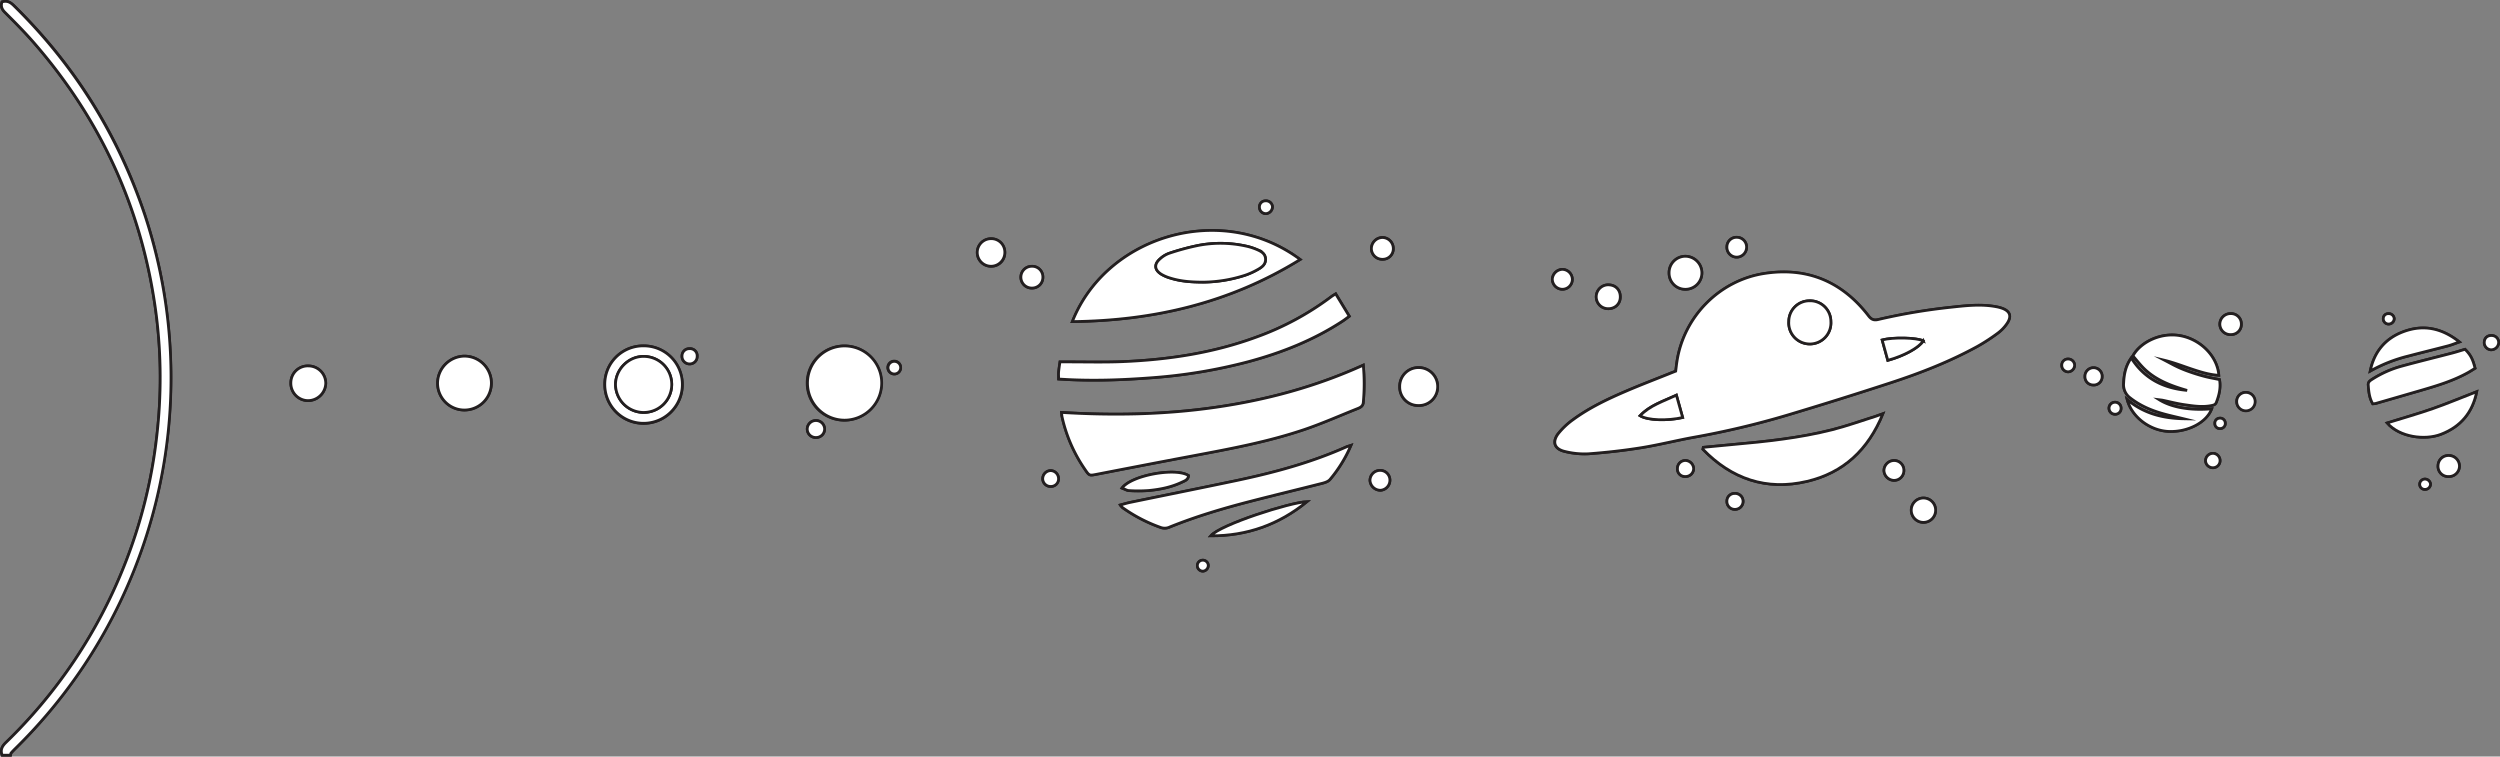 <svg id="Layer_1" data-name="Layer 1" xmlns="http://www.w3.org/2000/svg" viewBox="0 0 1898.48 574.53"><rect x="0" y="0" width="1898.48" height="574.53" fill="#808080" stroke="none"/><defs><style>.cls-1{fill:#fff;stroke:#231f20;stroke-miterlimit:10;stroke-width:2.09px;}</style></defs><title>intro12</title><path class="cls-1" d="M2121.48,626.8c-1.71.67-3.24,1.25-4.75,1.86-10.86,4.36-21.8,8.53-32.55,13.14-14.13,6.06-28.06,12.63-40.55,21.74A57.44,57.44,0,0,0,2032.47,674c-5.12,6.46-3.21,12,4.88,13.81a61.47,61.47,0,0,0,17.91,1.74c13.3-1,26.6-2.47,39.76-4.58,13.53-2.17,26.85-5.57,40.34-8a648.74,648.74,0,0,0,70.42-16.68q39.67-11.87,79-24.73c22.61-7.4,44.77-16.07,65.7-27.54a145.9,145.9,0,0,0,15.63-10.14,30.44,30.44,0,0,0,6.8-7.07c3.92-5.6,2.48-9.62-3.9-11.83a30.06,30.06,0,0,0-4.24-1.07c-11.51-2.17-23-.8-34.46.43a454.51,454.51,0,0,0-55.14,9.32c-3.21.75-5.14,0-7.33-2.81-20.09-25.94-46.48-37.17-79-32.19-34.08,5.22-61.06,32.62-66.39,66.54C2122.07,621.67,2121.81,624.21,2121.48,626.8Z" transform="translate(-848.95 -344.94)"/><path class="cls-1" d="M1884.22,622.25c-36.24,16.44-73.66,26.46-112.34,32s-77.59,6.28-116.79,3.86c.16,1.47.18,2.39.37,3.26a113.58,113.58,0,0,0,17.44,40c3.32,4.89,3.33,4.76,8.95,3.67,24.22-4.69,48.45-9.39,72.7-13.94,28.58-5.36,57.2-10.64,84.81-20,13.83-4.67,27.21-10.67,40.8-16.05,2.14-.85,3.83-2,4.06-4.6A156.22,156.22,0,0,0,1884.22,622.25Z" transform="translate(-848.95 -344.94)"/><path class="cls-1" d="M850.49,346.39c-1.11,3.37-.07,5.64,2.27,8,7.24,7.26,14.51,14.53,21.26,22.23q78.6,89.74,93.69,208.14a382.46,382.46,0,0,1,.35,91A378.25,378.25,0,0,1,943.14,775a383.72,383.72,0,0,1-89.51,133.65c-2.86,2.78-4.64,5.5-3,9.75H857c.13-.6.07-1.25.37-1.6,1.06-1.25,2.22-2.43,3.39-3.58a395.16,395.16,0,0,0,98.11-405.31q-30.46-91.29-99.33-158.65C856.94,346.77,854.46,345.18,850.49,346.39Z" transform="translate(-848.95 -344.94)"/><path class="cls-1" d="M1836.29,542c-60-44.61-147.21-17.83-173,47.15C1725,588.43,1782.91,575,1836.29,542Z" transform="translate(-848.95 -344.94)"/><path class="cls-1" d="M2509.83,641.41c-17.73-1.6-32.4-8.69-42.47-24.64-4.32,6.2-5.45,12.5-5.75,19.13a12.46,12.46,0,0,0,5.2,11.3c7.53,5.84,16.05,9.43,25.1,11.93,5.1,1.41,10.28,2.53,15.42,3.79-15.67-.31-30.29-3.83-43-14.53,3.52,13.2,17.22,23.47,31.39,24.11,14.59.66,28.9-6.84,32.72-17.14-15.91,1.41-30.31-1-39.81-6.91,1.26.16,1.94.2,2.59.34,5.36,1.12,10.68,2.54,16.09,3.33,6.86,1,13.77,2.12,20.75.76,1.68-.33,3.19-.59,3.91-2.45,2.13-5.5,3.52-11.08,2.43-17.27-3.72-.77-7.3-1.38-10.81-2.27-3.71-1-7.4-2.06-11-3.32-3.45-1.2-6.85-2.56-10.17-4.07s-6.44-3.29-9.65-5c7.07,1.74,13.68,4.34,20.41,6.57s13.47,4.36,20.68,4.81c-1-13.41-12.28-25.78-26.74-29.51-16.08-4.14-32.6,4.07-38.45,14.77,2.93,3.32,5.78,7.13,9.2,10.32C2486.95,634,2498.24,638.06,2509.83,641.41Z" transform="translate(-848.95 -344.94)"/><path class="cls-1" d="M2142.43,684.65l-.31,1.46c21.78,22.49,48.17,31.59,79,24.38,27.64-6.46,46.44-23.91,57.67-51.37-2.54.92-3.83,1.44-5.16,1.86-11.16,3.5-22.19,7.5-33.51,10.36-24.72,6.24-50,8.93-75.37,11.18C2157.32,683.19,2149.88,683.94,2142.43,684.65Z" transform="translate(-848.95 -344.94)"/><path class="cls-1" d="M1652.87,632.77c2.53.15,4.34.28,6.15.37,21.25,1.1,42.46.33,63.66-1.27a401.46,401.46,0,0,0,74.09-12.21c25.42-6.82,49.66-16.41,71.79-30.89,1.62-1.06,3.14-2.27,5.06-3.66l-10.33-17c-1.47.94-2.4,1.45-3.24,2.1a216.29,216.29,0,0,1-56.78,30.68c-32.77,12.1-66.88,17.24-101.59,18.69-13.9.58-27.83.17-41.75.21h-6c-.39,2.88-.78,5.22-1,7.58C1652.75,629,1652.87,630.58,1652.87,632.77Z" transform="translate(-848.95 -344.94)"/><path class="cls-1" d="M1874.84,683.17c-1.86.6-2.57.76-3.21,1.05-27,12.09-55.37,19.73-84.2,25.79-26.64,5.6-53.33,10.95-80,16.44-2.45.51-4.86,1.25-7.76,2a14.94,14.94,0,0,0,1.77,2,117.53,117.53,0,0,0,29.11,15.11,9,9,0,0,0,6.85-.46c19.69-8,40-14,60.53-19.3,18.39-4.76,36.87-9.18,55.27-13.87,2-.52,4.43-1.34,5.69-2.84A103.39,103.39,0,0,0,1874.84,683.17Z" transform="translate(-848.95 -344.94)"/><path class="cls-1" d="M1490.43,664a28.17,28.17,0,1,0-28.52-28A28.12,28.12,0,0,0,1490.43,664Z" transform="translate(-848.95 -344.94)"/><path class="cls-1" d="M2650.79,651.57a13.9,13.9,0,0,0,2.25-.25q17.39-5,34.77-10.07c12.13-3.53,24.21-7.2,35.32-13.4,1.87-1,3.67-2.22,5.36-3.25-1.85-7.14-3.48-10.19-7.62-14.39-3.2.95-6.49,2-9.83,2.89-12.74,3.32-25.52,6.46-38.23,9.91a81.67,81.67,0,0,0-22.48,10c-1.55,1-3.1,2-2.95,4.23C2647.73,642.16,2648.17,647,2650.79,651.57Z" transform="translate(-848.95 -344.94)"/><path class="cls-1" d="M1201.78,656.3a20.45,20.45,0,1,0-.29-40.9,20.67,20.67,0,0,0-20.23,20.38A20.38,20.38,0,0,0,1201.78,656.3Z" transform="translate(-848.95 -344.94)"/><path class="cls-1" d="M1337.77,607.6a29.11,29.11,0,0,0-29.54,29.5,29.44,29.44,0,1,0,29.54-29.5Z" transform="translate(-848.95 -344.94)"/><path class="cls-1" d="M2661.74,666.14c9.53,10.88,28.7,13.28,40.91,8.57,15-5.8,23.94-16.57,27.09-32.32-11.41,4.44-22.3,9-33.44,12.91S2673.65,662.44,2661.74,666.14Z" transform="translate(-848.95 -344.94)"/><path class="cls-1" d="M2648.9,626.7a115.23,115.23,0,0,1,28.63-11.31c10.06-2.65,20.18-5.1,30.24-7.75,2.69-.71,5.28-1.8,8.81-3-13.52-10.67-27.44-13.37-42.47-7.79C2660.34,601.94,2651.92,612.11,2648.9,626.7Z" transform="translate(-848.95 -344.94)"/><path class="cls-1" d="M1940.69,638.51A14.39,14.39,0,0,0,1926,624.09a14.23,14.23,0,0,0-14.12,14.43A14,14,0,0,0,1926,652.87,14.2,14.2,0,0,0,1940.69,638.51Z" transform="translate(-848.95 -344.94)"/><path class="cls-1" d="M1841.43,725.92c-12.88.5-65.78,17.47-73,25.91C1796.09,751.92,1820.22,743.23,1841.43,725.92Z" transform="translate(-848.95 -344.94)"/><path class="cls-1" d="M1069.83,635.68a13.18,13.18,0,0,0,12.94,13.51,13.56,13.56,0,0,0,13.55-13,13.2,13.2,0,0,0-13.07-13.33A12.86,12.86,0,0,0,1069.83,635.68Z" transform="translate(-848.95 -344.94)"/><path class="cls-1" d="M2141.34,552a12.66,12.66,0,0,0-12.62-12.44,12.43,12.43,0,0,0-12.28,12.7A12.28,12.28,0,0,0,2129,564.62,12.46,12.46,0,0,0,2141.34,552Z" transform="translate(-848.95 -344.94)"/><path class="cls-1" d="M1701,715.59c2.14.8,3.73,1.87,5.37,1.93a109.64,109.64,0,0,0,15.28-.09c8.55-.86,17-2.54,24.82-6.31,2.23-1.07,4.83-1.91,5-5C1741.94,699.85,1708.43,705.7,1701,715.59Z" transform="translate(-848.95 -344.94)"/><path class="cls-1" d="M1612,536.45a10.46,10.46,0,1,0-10.1,10.7A10.16,10.16,0,0,0,1612,536.45Z" transform="translate(-848.95 -344.94)"/><path class="cls-1" d="M2309.5,741.62a9.24,9.24,0,1,0-.32-18.47,9.24,9.24,0,0,0,.32,18.47Z" transform="translate(-848.95 -344.94)"/><path class="cls-1" d="M2061.14,569.82a9,9,0,0,0,8.58,9.51c5.24.3,9.32-3.21,9.63-8.28.32-5.39-3-9.36-8.13-9.75A9.1,9.1,0,0,0,2061.14,569.82Z" transform="translate(-848.95 -344.94)"/><path class="cls-1" d="M1907,533.45a8.37,8.37,0,0,0-8.45-8.16,8.57,8.57,0,0,0-8.17,8.53,8.26,8.26,0,0,0,8.53,8A8,8,0,0,0,1907,533.45Z" transform="translate(-848.95 -344.94)"/><path class="cls-1" d="M1640.88,555.2a8.09,8.09,0,0,0-8.46-8,8.26,8.26,0,1,0,.42,16.51A8.13,8.13,0,0,0,1640.88,555.2Z" transform="translate(-848.95 -344.94)"/><path class="cls-1" d="M2551,590.92a7.82,7.82,0,0,0-8.1-7.82,8.12,8.12,0,0,0-8.21,7.83,8,8,0,0,0,8.49,8.07A7.75,7.75,0,0,0,2551,590.92Z" transform="translate(-848.95 -344.94)"/><path class="cls-1" d="M2716.64,699a8.12,8.12,0,0,0-7.91-8.13,7.86,7.86,0,0,0-8.34,7.59,7.72,7.72,0,0,0,8.06,8.35A8,8,0,0,0,2716.64,699Z" transform="translate(-848.95 -344.94)"/><path class="cls-1" d="M2294.71,702.4a7.39,7.39,0,0,0-7.39-7.74,7.79,7.79,0,0,0-7.7,7.59,7.87,7.87,0,0,0,7.29,7.47A7.43,7.43,0,0,0,2294.71,702.4Z" transform="translate(-848.95 -344.94)"/><path class="cls-1" d="M1889.32,709.88a8,8,0,0,0,8,7.37,7.66,7.66,0,0,0,7.13-7.56,7.41,7.41,0,0,0-7.6-7.52A7.66,7.66,0,0,0,1889.32,709.88Z" transform="translate(-848.95 -344.94)"/><path class="cls-1" d="M2042.95,557.15a7.74,7.74,0,0,0-7.61-7.66,8,8,0,0,0-7.56,7.25,7.77,7.77,0,0,0,7.43,7.86A7.54,7.54,0,0,0,2042.95,557.15Z" transform="translate(-848.95 -344.94)"/><path class="cls-1" d="M2167.56,540.2a7.56,7.56,0,0,0,7.7-7.05,7.39,7.39,0,0,0-7.22-8,7.27,7.27,0,0,0-7.67,6.95A7.5,7.5,0,0,0,2167.56,540.2Z" transform="translate(-848.95 -344.94)"/><path class="cls-1" d="M2554.49,642.93a6.94,6.94,0,0,0-7,6.89,6.87,6.87,0,1,0,7-6.89Z" transform="translate(-848.95 -344.94)"/><path class="cls-1" d="M2445.27,631.19a6.51,6.51,0,1,0-13-.3,6.23,6.23,0,0,0,6.08,6.39A6.33,6.33,0,0,0,2445.27,631.19Z" transform="translate(-848.95 -344.94)"/><path class="cls-1" d="M1468.65,677.17a6.42,6.42,0,0,0,6.49-6.62,6.59,6.59,0,0,0-13.17.17A6.45,6.45,0,0,0,1468.65,677.17Z" transform="translate(-848.95 -344.94)"/><path class="cls-1" d="M2166.35,731.75a6.12,6.12,0,0,0,6.28-6.09,6,6,0,0,0-6.32-6,5.78,5.78,0,0,0-5.93,5.75A6,6,0,0,0,2166.35,731.75Z" transform="translate(-848.95 -344.94)"/><path class="cls-1" d="M2128.59,706.78a6.09,6.09,0,0,0,6.48-6,6.48,6.48,0,0,0-5.94-6.12,6,6,0,0,0-6.31,6.13A5.62,5.62,0,0,0,2128.59,706.78Z" transform="translate(-848.95 -344.94)"/><path class="cls-1" d="M1647.08,714.35a5.76,5.76,0,0,0,5.69-6.07,6.17,6.17,0,0,0-6-6,6.26,6.26,0,0,0-6,6.5A6,6,0,0,0,1647.08,714.35Z" transform="translate(-848.95 -344.94)"/><path class="cls-1" d="M1378.36,615.42a5.41,5.41,0,0,0-5.9-5.7,5.51,5.51,0,0,0-5.59,5.5,5.75,5.75,0,0,0,5.66,6.07A5.68,5.68,0,0,0,1378.36,615.42Z" transform="translate(-848.95 -344.94)"/><path class="cls-1" d="M2741.46,599.76c-3.35-.29-5.74,1.66-5.95,4.87a5.47,5.47,0,0,0,5.08,5.93,5.74,5.74,0,0,0,5.79-5.34A5.24,5.24,0,0,0,2741.46,599.76Z" transform="translate(-848.95 -344.94)"/><path class="cls-1" d="M2529.55,689.21a5.73,5.73,0,0,0-5.71,5.45,5.55,5.55,0,0,0,5.09,5.43,5.37,5.37,0,0,0,5.9-5.09A5.54,5.54,0,0,0,2529.55,689.21Z" transform="translate(-848.95 -344.94)"/><path class="cls-1" d="M2424.38,622.21a4.89,4.89,0,0,0-5.09-4.61,4.65,4.65,0,0,0-4.63,5,4.87,4.87,0,0,0,5,4.7A5.11,5.11,0,0,0,2424.38,622.21Z" transform="translate(-848.95 -344.94)"/><path class="cls-1" d="M1815.23,502a4.86,4.86,0,0,0-5.2-4.51,4.57,4.57,0,0,0-4.63,5,4.85,4.85,0,0,0,5.08,4.68A5.32,5.32,0,0,0,1815.23,502Z" transform="translate(-848.95 -344.94)"/><path class="cls-1" d="M1528,628.94a4.8,4.8,0,0,0,4.9-4.8,4.89,4.89,0,1,0-4.9,4.8Z" transform="translate(-848.95 -344.94)"/><path class="cls-1" d="M2459.65,655a4.39,4.39,0,0,0-4.4-4.58,4.54,4.54,0,1,0-.1,9.07A4.38,4.38,0,0,0,2459.65,655Z" transform="translate(-848.95 -344.94)"/><path class="cls-1" d="M1766.49,774.22a4.15,4.15,0,0,0-4.41-3.86,4.08,4.08,0,0,0-3.85,4.39,4.22,4.22,0,0,0,4.35,3.92A4.44,4.44,0,0,0,1766.49,774.22Z" transform="translate(-848.95 -344.94)"/><path class="cls-1" d="M2538.8,666.21a3.88,3.88,0,0,0-4.46-3.68,3.77,3.77,0,0,0-3.42,4.14,3.73,3.73,0,0,0,3.88,3.71A3.85,3.85,0,0,0,2538.8,666.21Z" transform="translate(-848.95 -344.94)"/><path class="cls-1" d="M2667.07,587a4.09,4.09,0,0,0-4.35-3.85,3.72,3.72,0,0,0-3.9,3.66,4,4,0,0,0,4,4.2A4.23,4.23,0,0,0,2667.07,587Z" transform="translate(-848.95 -344.94)"/><path class="cls-1" d="M2690.46,716.59a4.14,4.14,0,0,0,4.22-4.09,4.33,4.33,0,0,0-4.05-3.74,4,4,0,0,0-4.14,4.12A3.89,3.89,0,0,0,2690.46,716.59Z" transform="translate(-848.95 -344.94)"/><path class="cls-1" d="M2121.48,626.8c.33-2.59.59-5.13,1-7.65,5.33-33.92,32.32-61.32,66.39-66.54,32.57-5,59,6.25,79,32.19,2.18,2.82,4.11,3.57,7.33,2.81a454.51,454.51,0,0,1,55.14-9.32c11.45-1.23,22.95-2.6,34.46-.43a30.06,30.06,0,0,1,4.24,1.07c6.37,2.2,7.82,6.23,3.9,11.83a30.44,30.44,0,0,1-6.8,7.07A145.9,145.9,0,0,1,2350.53,608c-20.92,11.47-43.08,20.14-65.7,27.54q-39.35,12.88-79,24.73a648.74,648.74,0,0,1-70.42,16.68c-13.49,2.44-26.81,5.84-40.34,8-13.16,2.11-26.46,3.59-39.76,4.58a61.47,61.47,0,0,1-17.91-1.74c-8.09-1.84-10-7.35-4.88-13.81a57.44,57.44,0,0,1,11.16-10.43c12.48-9.11,26.41-15.68,40.55-21.74,10.75-4.61,21.69-8.78,32.55-13.14C2118.24,628.05,2119.77,627.47,2121.48,626.8Zm101.65-53.43a15.69,15.69,0,0,0-15.76,15.57,16,16,0,1,0,31.92.17A15.74,15.74,0,0,0,2223.13,573.37ZM2126.73,662,2122,645c-9.76,4.57-19.93,7.57-27.58,15.61C2100.08,664.15,2115,664.62,2126.73,662Zm182.72-58.2c-5.18-2.5-22.95-2.86-31.19-.68l4.28,15.48C2294.7,615.27,2306.3,608.95,2309.44,603.77Z" transform="translate(-848.95 -344.94)"/><path class="cls-1" d="M1884.22,622.25a156.22,156.22,0,0,1,0,28.24c-.23,2.64-1.92,3.75-4.06,4.6-13.59,5.39-27,11.38-40.8,16.05-27.6,9.33-56.23,14.61-84.81,20-24.25,4.55-48.47,9.25-72.7,13.94-5.61,1.09-5.63,1.22-8.95-3.67a113.58,113.58,0,0,1-17.44-40c-.19-.87-.21-1.79-.37-3.26,39.2,2.42,78.08,1.71,116.79-3.86S1848,638.69,1884.22,622.25Z" transform="translate(-848.95 -344.94)"/><path class="cls-1" d="M850.49,346.39c4-1.21,6.45.37,9,2.89q68.67,67.44,99.33,158.65a394.24,394.24,0,0,1-98.11,405.31c-1.17,1.15-2.33,2.33-3.39,3.58-.3.35-.24,1-.37,1.6H850.6c-1.61-4.26.17-7,3-9.75A383.72,383.72,0,0,0,943.14,775a378.25,378.25,0,0,0,24.93-99.27,382.46,382.46,0,0,0-.35-91q-15-118.33-93.69-208.14c-6.75-7.71-14-15-21.26-22.23C850.42,352,849.38,349.76,850.49,346.39Z" transform="translate(-848.95 -344.94)"/><path class="cls-1" d="M1836.29,542c-53.38,33-111.3,46.45-173,47.15C1689.07,524.15,1776.27,497.37,1836.29,542Zm-73.62,17.2a106.16,106.16,0,0,0,32-5.33,54.43,54.43,0,0,0,9-4.06c3.21-1.8,6.5-3.94,6.3-8.25s-3.84-6-7.21-7.4a44.39,44.39,0,0,0-7.85-2.41,90.05,90.05,0,0,0-36-.45,186.86,186.86,0,0,0-22.15,6,20.46,20.46,0,0,0-6.95,4.29c-4.61,4.05-4.18,8.32,1.07,11.6a28.76,28.76,0,0,0,6.52,2.82C1745,558.44,1752.79,559.18,1762.67,559.18Z" transform="translate(-848.95 -344.94)"/><path class="cls-1" d="M2509.83,641.41c-11.59-3.36-22.89-7.44-31.93-15.89-3.42-3.2-6.27-7-9.2-10.32,5.85-10.69,22.37-18.91,38.45-14.77,14.46,3.72,25.78,16.1,26.74,29.51-7.21-.44-14-2.58-20.68-4.81s-13.34-4.83-20.41-6.57c3.21,1.66,6.36,3.45,9.65,5s6.72,2.88,10.17,4.07c3.62,1.26,7.3,2.37,11,3.32,3.51.9,7.09,1.5,10.81,2.27,1.08,6.19-.31,11.77-2.43,17.27-.72,1.86-2.23,2.12-3.91,2.45-7,1.36-13.89.23-20.75-.76-5.41-.79-10.73-2.21-16.09-3.33-.65-.14-1.33-.18-2.59-.34,9.49,5.92,23.9,8.32,39.81,6.91-3.81,10.3-18.12,17.8-32.72,17.14-14.17-.64-27.87-10.91-31.39-24.11,12.68,10.69,27.3,14.22,43,14.53-5.14-1.25-10.32-2.38-15.42-3.79-9.05-2.5-17.58-6.09-25.1-11.93a12.46,12.46,0,0,1-5.2-11.3c.3-6.64,1.44-12.93,5.75-19.13C2477.43,632.72,2492.11,639.82,2509.83,641.41Z" transform="translate(-848.95 -344.94)"/><path class="cls-1" d="M2142.43,684.65c7.44-.71,14.88-1.47,22.33-2.13,25.35-2.25,50.65-4.94,75.37-11.18,11.32-2.86,22.35-6.86,33.51-10.36,1.33-.42,2.62-.94,5.16-1.86-11.24,27.46-30,44.9-57.67,51.37-30.84,7.21-57.23-1.9-79-24.38Z" transform="translate(-848.95 -344.94)"/><path class="cls-1" d="M1652.87,632.77c0-2.18-.12-3.81,0-5.41.21-2.36.6-4.7,1-7.58h6c13.92,0,27.85.37,41.75-.21,34.71-1.45,68.82-6.59,101.59-18.69A216.29,216.29,0,0,0,1860,570.19c.84-.64,1.78-1.15,3.24-2.1l10.33,17c-1.92,1.39-3.44,2.6-5.06,3.66-22.12,14.49-46.36,24.07-71.79,30.89a401.46,401.46,0,0,1-74.09,12.21c-21.19,1.6-42.41,2.37-63.66,1.27C1657.21,633,1655.4,632.92,1652.87,632.77Z" transform="translate(-848.95 -344.94)"/><path class="cls-1" d="M1874.84,683.17a103.39,103.39,0,0,1-15.95,25.89c-1.26,1.5-3.66,2.32-5.69,2.84-18.41,4.69-36.88,9.11-55.27,13.87-20.53,5.31-40.84,11.35-60.53,19.3a9,9,0,0,1-6.85.46,117.53,117.53,0,0,1-29.11-15.11,14.94,14.94,0,0,1-1.77-2c2.9-.75,5.3-1.5,7.76-2,26.66-5.49,53.35-10.84,80-16.44,28.84-6.06,57.21-13.7,84.2-25.79C1872.27,683.93,1873,683.78,1874.84,683.17Z" transform="translate(-848.95 -344.94)"/><path class="cls-1" d="M1490.43,664a28.17,28.17,0,1,1,28.07-28.35A28.24,28.24,0,0,1,1490.43,664Z" transform="translate(-848.95 -344.94)"/><path class="cls-1" d="M2650.79,651.57c-2.62-4.53-3.06-9.41-3.4-14.33-.15-2.25,1.39-3.24,2.95-4.23a81.67,81.67,0,0,1,22.48-10c12.7-3.46,25.49-6.59,38.23-9.91,3.34-.87,6.63-1.94,9.83-2.89,4.14,4.19,5.78,7.25,7.62,14.39-1.69,1-3.49,2.21-5.36,3.25-11.11,6.2-23.19,9.87-35.32,13.4q-17.38,5.06-34.77,10.07A13.9,13.9,0,0,1,2650.79,651.57Z" transform="translate(-848.95 -344.94)"/><path class="cls-1" d="M1201.78,656.3a20.38,20.38,0,0,1-20.52-20.52,20.67,20.67,0,0,1,20.23-20.38,20.45,20.45,0,1,1,.29,40.9Z" transform="translate(-848.95 -344.94)"/><path class="cls-1" d="M1337.77,607.6a29.19,29.19,0,0,1,29.34,29.17,29.44,29.44,0,1,1-58.88.33A29.11,29.11,0,0,1,1337.77,607.6Zm.1,50.56a21.27,21.27,0,0,0-.17-42.54c-11.46-.09-21.37,9.86-21.32,21.4A21.46,21.46,0,0,0,1337.87,658.15Z" transform="translate(-848.95 -344.94)"/><path class="cls-1" d="M2661.74,666.14c11.91-3.7,23.36-6.93,34.56-10.84s22-8.47,33.44-12.91c-3.16,15.76-12.07,26.53-27.09,32.32C2690.44,679.43,2671.27,677,2661.74,666.14Z" transform="translate(-848.95 -344.94)"/><path class="cls-1" d="M2648.9,626.7c3-14.59,11.44-24.76,25.21-29.88,15-5.58,29-2.88,42.47,7.79-3.53,1.23-6.12,2.32-8.81,3-10.06,2.64-20.18,5.1-30.24,7.75A115.23,115.23,0,0,0,2648.9,626.7Z" transform="translate(-848.95 -344.94)"/><path class="cls-1" d="M1940.69,638.51A14.2,14.2,0,0,1,1926,652.87a14,14,0,0,1-14.11-14.35A14.23,14.23,0,0,1,1926,624.09,14.39,14.39,0,0,1,1940.69,638.51Z" transform="translate(-848.95 -344.94)"/><path class="cls-1" d="M1841.43,725.92c-21.21,17.31-45.34,26-73,25.91C1775.64,743.39,1828.54,726.42,1841.43,725.92Z" transform="translate(-848.95 -344.94)"/><path class="cls-1" d="M1069.83,635.68a12.86,12.86,0,0,1,13.41-12.85,13.2,13.2,0,0,1,13.07,13.33,13.56,13.56,0,0,1-13.55,13A13.18,13.18,0,0,1,1069.83,635.68Z" transform="translate(-848.95 -344.94)"/><path class="cls-1" d="M2141.34,552A12.46,12.46,0,0,1,2129,564.62a12.28,12.28,0,0,1-12.54-12.37,12.43,12.43,0,0,1,12.28-12.7A12.66,12.66,0,0,1,2141.34,552Z" transform="translate(-848.95 -344.94)"/><path class="cls-1" d="M1701,715.59c7.39-9.89,40.9-15.74,50.46-9.51-.17,3.13-2.77,4-5,5-7.84,3.77-16.27,5.45-24.82,6.31a109.64,109.64,0,0,1-15.28.09C1704.77,717.45,1703.18,716.39,1701,715.59Z" transform="translate(-848.95 -344.94)"/><path class="cls-1" d="M1612,536.45a10.46,10.46,0,1,1-10.52-10.25A10.22,10.22,0,0,1,1612,536.45Z" transform="translate(-848.95 -344.94)"/><path class="cls-1" d="M2309.5,741.62a9.24,9.24,0,0,1-.32-18.47,9.24,9.24,0,1,1,.32,18.47Z" transform="translate(-848.95 -344.94)"/><path class="cls-1" d="M2061.14,569.82a9.1,9.1,0,0,1,10.07-8.52c5.14.4,8.45,4.36,8.13,9.75-.3,5.07-4.39,8.58-9.63,8.28A9,9,0,0,1,2061.14,569.82Z" transform="translate(-848.95 -344.94)"/><path class="cls-1" d="M1907,533.45a8,8,0,0,1-8.09,8.39,8.26,8.26,0,0,1-8.53-8,8.57,8.57,0,0,1,8.17-8.53A8.37,8.37,0,0,1,1907,533.45Z" transform="translate(-848.95 -344.94)"/><path class="cls-1" d="M1640.88,555.2a8.13,8.13,0,0,1-8,8.47,8.26,8.26,0,1,1-.42-16.51A8.09,8.09,0,0,1,1640.88,555.2Z" transform="translate(-848.95 -344.94)"/><path class="cls-1" d="M2551,590.92a7.75,7.75,0,0,1-7.82,8.08,8,8,0,0,1-8.49-8.07,8.12,8.12,0,0,1,8.21-7.83A7.82,7.82,0,0,1,2551,590.92Z" transform="translate(-848.95 -344.94)"/><path class="cls-1" d="M2716.64,699a8,8,0,0,1-8.18,7.81,7.72,7.72,0,0,1-8.06-8.35,7.86,7.86,0,0,1,8.34-7.59A8.12,8.12,0,0,1,2716.64,699Z" transform="translate(-848.95 -344.94)"/><path class="cls-1" d="M2294.71,702.4a7.43,7.43,0,0,1-7.8,7.32,7.87,7.87,0,0,1-7.29-7.47,7.79,7.79,0,0,1,7.7-7.59A7.39,7.39,0,0,1,2294.71,702.4Z" transform="translate(-848.95 -344.94)"/><path class="cls-1" d="M1889.32,709.88a7.66,7.66,0,0,1,7.5-7.72,7.41,7.41,0,0,1,7.6,7.52,7.66,7.66,0,0,1-7.13,7.56A8,8,0,0,1,1889.32,709.88Z" transform="translate(-848.95 -344.94)"/><path class="cls-1" d="M2042.95,557.15a7.54,7.54,0,0,1-7.74,7.45,7.77,7.77,0,0,1-7.43-7.86,8,8,0,0,1,7.56-7.25A7.74,7.74,0,0,1,2042.95,557.15Z" transform="translate(-848.95 -344.94)"/><path class="cls-1" d="M2167.56,540.2a7.5,7.5,0,0,1-7.19-8.08,7.27,7.27,0,0,1,7.67-6.95,7.39,7.39,0,0,1,7.22,8A7.56,7.56,0,0,1,2167.56,540.2Z" transform="translate(-848.95 -344.94)"/><path class="cls-1" d="M2554.49,642.93a7,7,0,1,1-7,6.89A6.87,6.87,0,0,1,2554.49,642.93Z" transform="translate(-848.95 -344.94)"/><path class="cls-1" d="M2445.27,631.19a6.33,6.33,0,0,1-6.93,6.09,6.23,6.23,0,0,1-6.08-6.39,6.51,6.51,0,1,1,13,.3Z" transform="translate(-848.95 -344.94)"/><path class="cls-1" d="M1468.65,677.17a6.45,6.45,0,0,1-6.68-6.44,6.59,6.59,0,0,1,13.17-.17A6.42,6.42,0,0,1,1468.65,677.17Z" transform="translate(-848.95 -344.94)"/><path class="cls-1" d="M2166.35,731.75a6,6,0,0,1-6-6.32,5.78,5.78,0,0,1,5.93-5.75,6,6,0,0,1,6.32,6A6.12,6.12,0,0,1,2166.35,731.75Z" transform="translate(-848.95 -344.94)"/><path class="cls-1" d="M2128.59,706.78a5.62,5.62,0,0,1-5.77-6,6,6,0,0,1,6.31-6.13,6.48,6.48,0,0,1,5.94,6.12A6.09,6.09,0,0,1,2128.59,706.78Z" transform="translate(-848.95 -344.94)"/><path class="cls-1" d="M1647.08,714.35a6,6,0,0,1-6.29-5.53,6.26,6.26,0,0,1,6-6.5,6.17,6.17,0,0,1,6,6A5.76,5.76,0,0,1,1647.08,714.35Z" transform="translate(-848.95 -344.94)"/><path class="cls-1" d="M1378.36,615.42a5.68,5.68,0,0,1-5.83,5.88,5.75,5.75,0,0,1-5.66-6.07,5.51,5.51,0,0,1,5.59-5.5A5.41,5.41,0,0,1,1378.36,615.42Z" transform="translate(-848.95 -344.94)"/><path class="cls-1" d="M2741.46,599.76a5.24,5.24,0,0,1,4.93,5.46,5.74,5.74,0,0,1-5.79,5.34,5.47,5.47,0,0,1-5.08-5.93C2735.71,601.43,2738.1,599.47,2741.46,599.76Z" transform="translate(-848.95 -344.94)"/><path class="cls-1" d="M2529.55,689.21a5.54,5.54,0,0,1,5.27,5.8,5.37,5.37,0,0,1-5.9,5.09,5.55,5.55,0,0,1-5.09-5.43A5.73,5.73,0,0,1,2529.55,689.21Z" transform="translate(-848.95 -344.94)"/><path class="cls-1" d="M2424.38,622.21a5.11,5.11,0,0,1-4.72,5.07,4.87,4.87,0,0,1-5-4.7,4.65,4.65,0,0,1,4.63-5A4.89,4.89,0,0,1,2424.38,622.21Z" transform="translate(-848.95 -344.94)"/><path class="cls-1" d="M1815.23,502a5.32,5.32,0,0,1-4.76,5.15,4.85,4.85,0,0,1-5.08-4.68,4.57,4.57,0,0,1,4.63-5A4.86,4.86,0,0,1,1815.23,502Z" transform="translate(-848.95 -344.94)"/><path class="cls-1" d="M1528,628.94a4.79,4.79,0,1,1,4.9-4.8A4.78,4.78,0,0,1,1528,628.94Z" transform="translate(-848.95 -344.94)"/><path class="cls-1" d="M2459.65,655a4.38,4.38,0,0,1-4.5,4.49,4.54,4.54,0,1,1,4.5-4.49Z" transform="translate(-848.95 -344.94)"/><path class="cls-1" d="M1766.49,774.22a4.44,4.44,0,0,1-3.9,4.45,4.22,4.22,0,0,1-4.35-3.92,4.08,4.08,0,0,1,3.85-4.39A4.15,4.15,0,0,1,1766.49,774.22Z" transform="translate(-848.95 -344.94)"/><path class="cls-1" d="M2538.8,666.21a3.85,3.85,0,0,1-4,4.16,3.73,3.73,0,0,1-3.88-3.71,3.77,3.77,0,0,1,3.42-4.14A3.88,3.88,0,0,1,2538.8,666.21Z" transform="translate(-848.95 -344.94)"/><path class="cls-1" d="M2667.07,587a4.23,4.23,0,0,1-4.26,4,4,4,0,0,1-4-4.2,3.72,3.72,0,0,1,3.9-3.66A4.09,4.09,0,0,1,2667.07,587Z" transform="translate(-848.95 -344.94)"/><path class="cls-1" d="M2690.46,716.59a3.89,3.89,0,0,1-4-3.71,4,4,0,0,1,4.14-4.12,4.33,4.33,0,0,1,4.05,3.74A4.14,4.14,0,0,1,2690.46,716.59Z" transform="translate(-848.95 -344.94)"/><path class="cls-1" d="M2223.13,573.37a15.74,15.74,0,0,1,16.16,15.74,16,16,0,1,1-31.92-.17A15.69,15.69,0,0,1,2223.13,573.37Z" transform="translate(-848.95 -344.94)"/><path class="cls-1" d="M2126.73,662c-11.75,2.66-26.65,2.19-32.31-1.35,7.65-8,17.81-11,27.58-15.61Z" transform="translate(-848.95 -344.94)"/><path class="cls-1" d="M2309.44,603.77c-3.15,5.18-14.74,11.51-26.91,14.8l-4.28-15.48C2286.5,600.91,2304.27,601.27,2309.44,603.77Z" transform="translate(-848.95 -344.94)"/><path class="cls-1" d="M1762.67,559.18c-9.89,0-17.7-.74-25.27-3.15a28.76,28.76,0,0,1-6.52-2.82c-5.26-3.28-5.68-7.55-1.07-11.6a20.46,20.46,0,0,1,6.95-4.29,186.86,186.86,0,0,1,22.15-6,90.05,90.05,0,0,1,36,.45,44.39,44.39,0,0,1,7.85,2.41c3.36,1.43,7,3,7.21,7.4s-3.08,6.45-6.3,8.25a54.43,54.43,0,0,1-9,4.06A106.16,106.16,0,0,1,1762.67,559.18Z" transform="translate(-848.95 -344.94)"/><path class="cls-1" d="M1337.87,658.15A21.46,21.46,0,0,1,1316.38,637c0-11.54,9.87-21.49,21.32-21.4a21.27,21.27,0,0,1,.17,42.54Z" transform="translate(-848.95 -344.94)"/></svg>